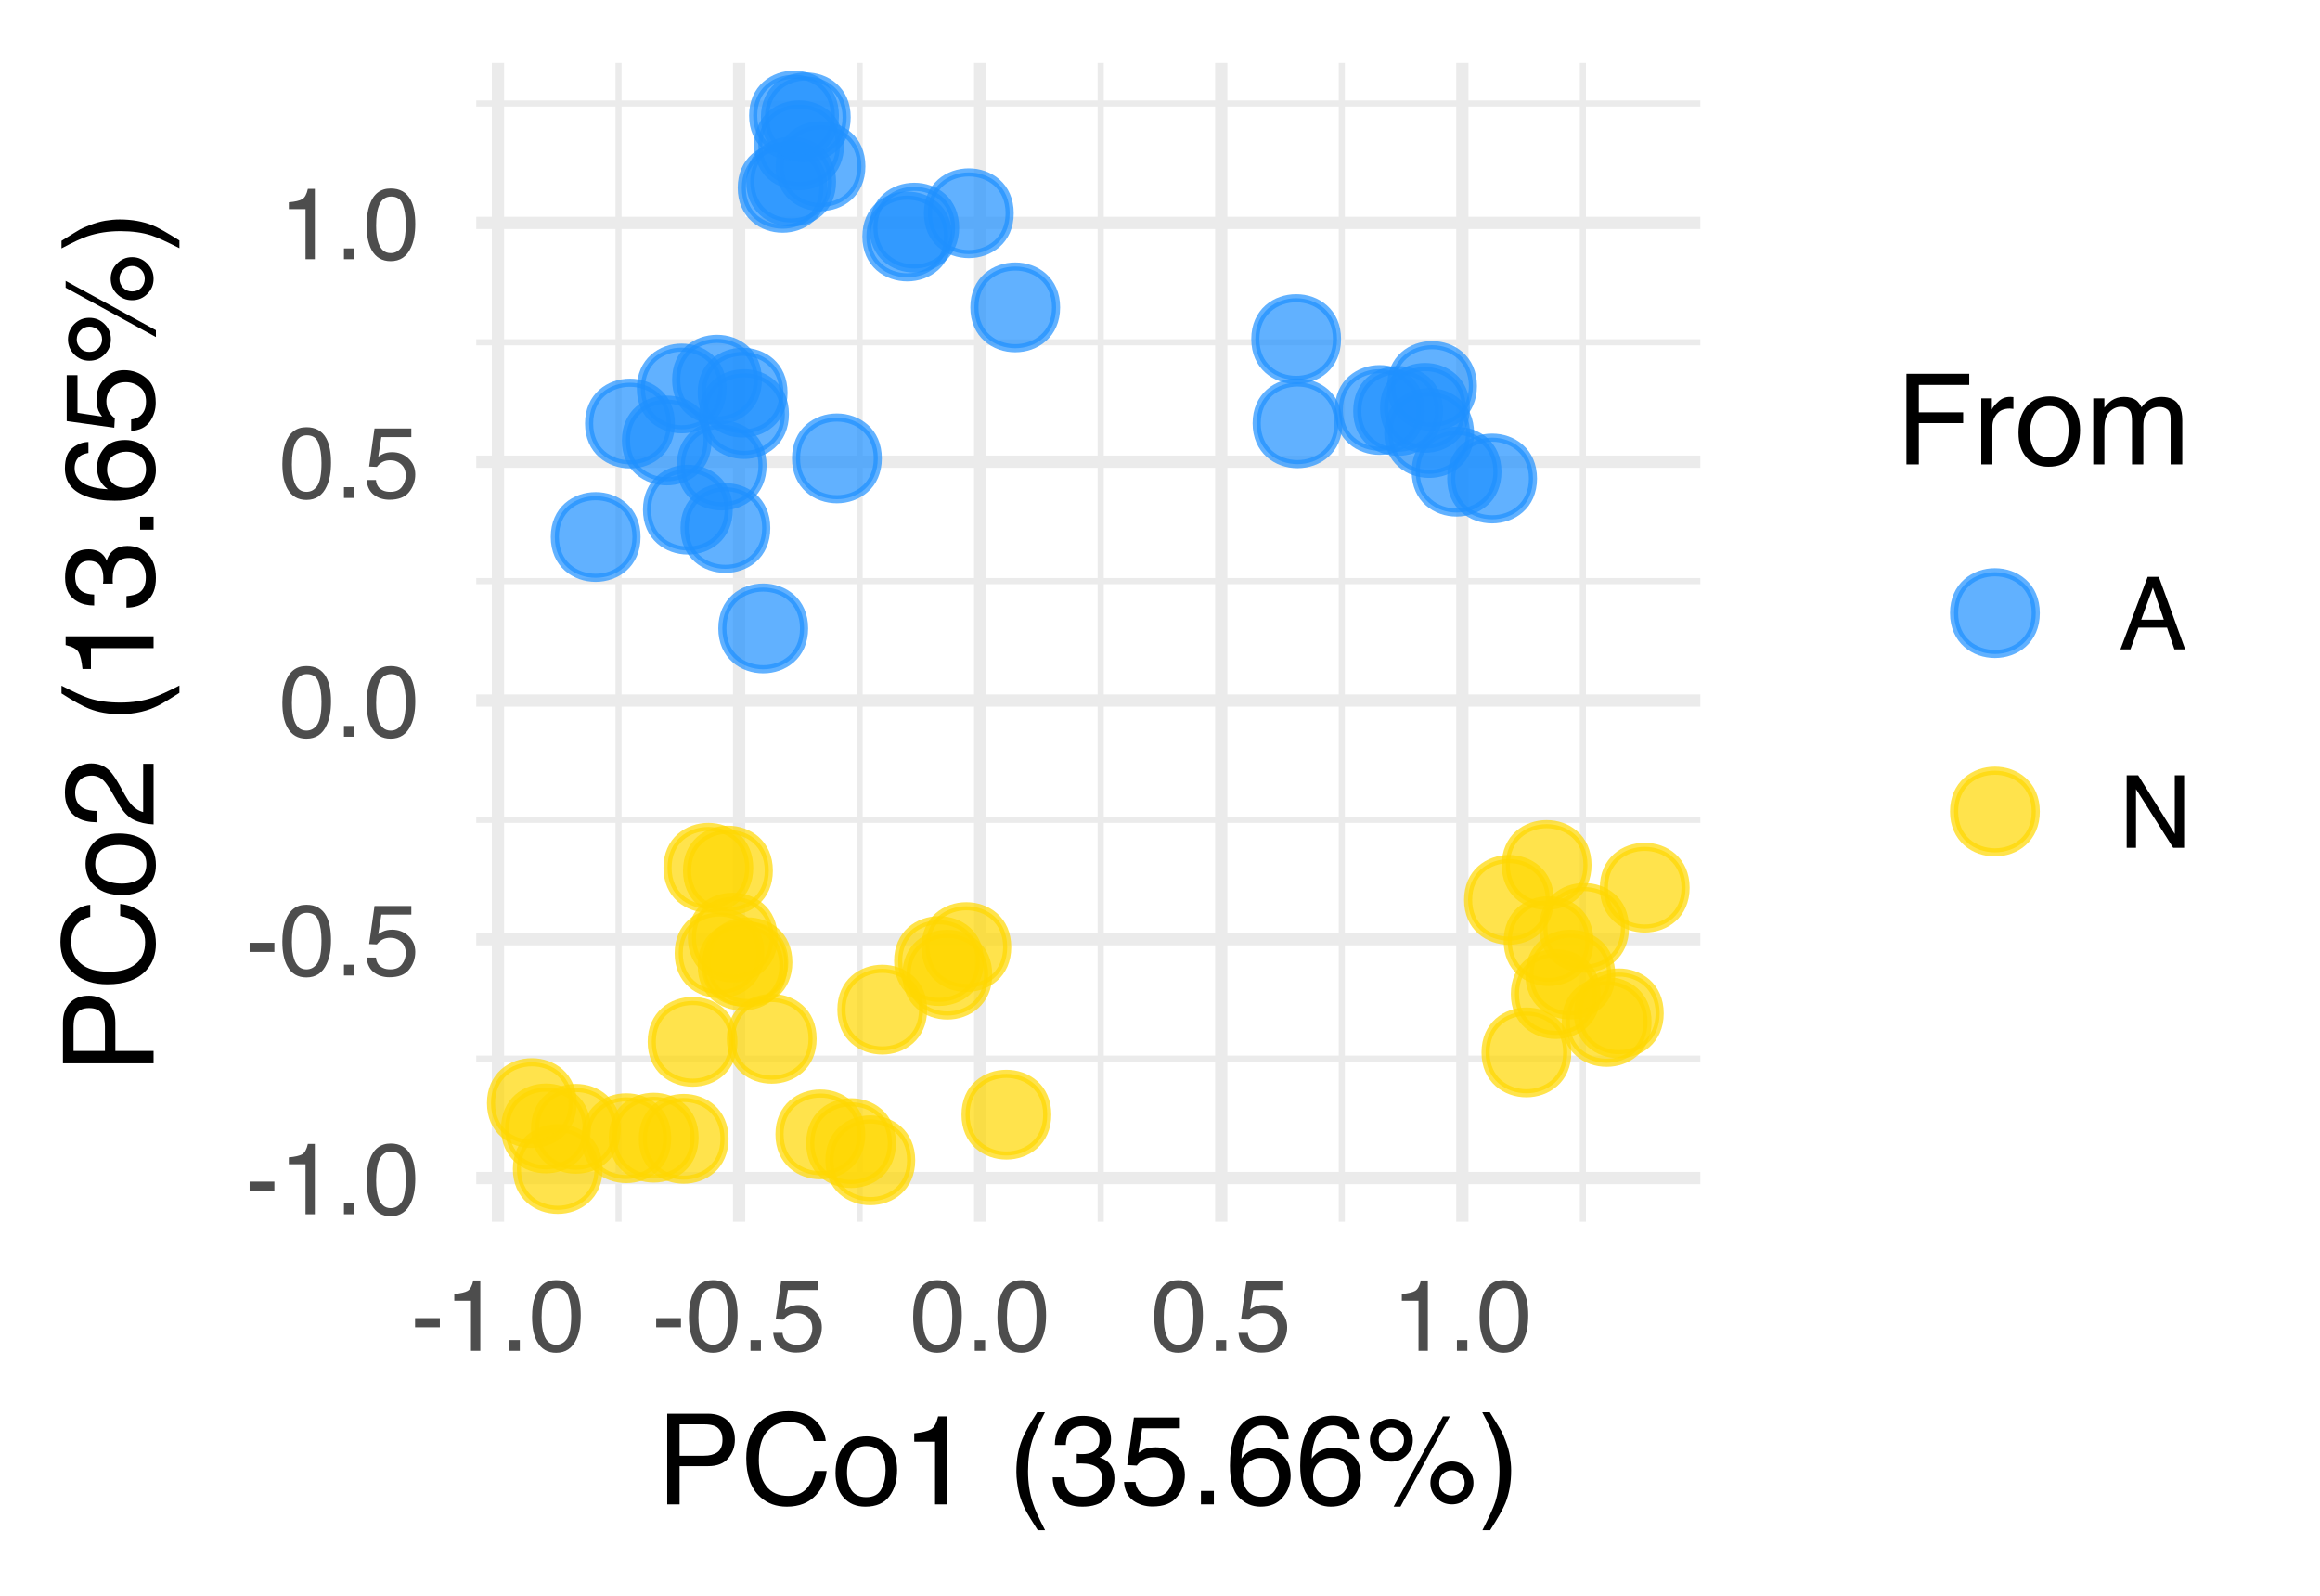 <?xml version="1.0" encoding="UTF-8"?>
<svg xmlns="http://www.w3.org/2000/svg" xmlns:xlink="http://www.w3.org/1999/xlink" width="202pt" height="139pt" viewBox="0 0 202 139" version="1.1">
<defs>
<g>
<symbol overflow="visible" id="glyph0-0">
<path style="stroke:none;" d="M 0.281 0 L 0.281 -6.312 L 5.297 -6.312 L 5.297 0 Z M 4.5 -0.797 L 4.5 -5.516 L 1.078 -5.516 L 1.078 -0.797 Z M 4.5 -0.797 "/>
</symbol>
<symbol overflow="visible" id="glyph0-1">
<path style="stroke:none;" d="M 0.359 -2.844 L 2.516 -2.844 L 2.516 -2.047 L 0.359 -2.047 Z M 0.359 -2.844 "/>
</symbol>
<symbol overflow="visible" id="glyph0-2">
<path style="stroke:none;" d="M 0.844 -4.359 L 0.844 -4.953 C 1.395 -5.004 1.781 -5.094 2 -5.219 C 2.227 -5.344 2.395 -5.645 2.5 -6.125 L 3.109 -6.125 L 3.109 0 L 2.297 0 L 2.297 -4.359 Z M 0.844 -4.359 "/>
</symbol>
<symbol overflow="visible" id="glyph0-3">
<path style="stroke:none;" d="M 0.75 -0.938 L 1.656 -0.938 L 1.656 0 L 0.75 0 Z M 0.75 -0.938 "/>
</symbol>
<symbol overflow="visible" id="glyph0-4">
<path style="stroke:none;" d="M 2.375 -6.156 C 3.176 -6.156 3.754 -5.828 4.109 -5.172 C 4.379 -4.66 4.516 -3.961 4.516 -3.078 C 4.516 -2.242 4.391 -1.555 4.141 -1.016 C 3.785 -0.223 3.195 0.172 2.375 0.172 C 1.633 0.172 1.082 -0.148 0.719 -0.797 C 0.426 -1.328 0.281 -2.047 0.281 -2.953 C 0.281 -3.648 0.367 -4.25 0.547 -4.75 C 0.879 -5.688 1.488 -6.156 2.375 -6.156 Z M 2.375 -0.531 C 2.77 -0.531 3.086 -0.707 3.328 -1.062 C 3.566 -1.426 3.688 -2.086 3.688 -3.047 C 3.688 -3.754 3.598 -4.332 3.422 -4.781 C 3.254 -5.227 2.922 -5.453 2.422 -5.453 C 1.973 -5.453 1.641 -5.238 1.422 -4.812 C 1.211 -4.383 1.109 -3.754 1.109 -2.922 C 1.109 -2.297 1.176 -1.789 1.312 -1.406 C 1.52 -0.82 1.875 -0.531 2.375 -0.531 Z M 2.375 -0.531 "/>
</symbol>
<symbol overflow="visible" id="glyph0-5">
<path style="stroke:none;" d="M 1.094 -1.562 C 1.133 -1.125 1.336 -0.82 1.703 -0.656 C 1.879 -0.57 2.094 -0.531 2.344 -0.531 C 2.801 -0.531 3.141 -0.676 3.359 -0.969 C 3.578 -1.258 3.688 -1.582 3.688 -1.938 C 3.688 -2.363 3.555 -2.691 3.297 -2.922 C 3.035 -3.16 2.719 -3.281 2.344 -3.281 C 2.082 -3.281 1.852 -3.227 1.656 -3.125 C 1.469 -3.02 1.305 -2.879 1.172 -2.703 L 0.5 -2.734 L 0.969 -6.047 L 4.172 -6.047 L 4.172 -5.297 L 1.562 -5.297 L 1.297 -3.594 C 1.43 -3.695 1.566 -3.773 1.703 -3.828 C 1.93 -3.93 2.195 -3.984 2.5 -3.984 C 3.062 -3.984 3.535 -3.801 3.922 -3.438 C 4.316 -3.07 4.516 -2.609 4.516 -2.047 C 4.516 -1.461 4.332 -0.945 3.969 -0.5 C 3.613 -0.062 3.047 0.156 2.266 0.156 C 1.754 0.156 1.305 0.016 0.922 -0.266 C 0.547 -0.547 0.332 -0.977 0.281 -1.562 Z M 1.094 -1.562 "/>
</symbol>
<symbol overflow="visible" id="glyph0-6">
<path style="stroke:none;" d="M 3.906 -2.578 L 2.953 -5.375 L 1.938 -2.578 Z M 2.5 -6.312 L 3.469 -6.312 L 5.766 0 L 4.828 0 L 4.188 -1.891 L 1.688 -1.891 L 1 0 L 0.125 0 Z M 2.953 -6.312 Z M 2.953 -6.312 "/>
</symbol>
<symbol overflow="visible" id="glyph0-7">
<path style="stroke:none;" d="M 0.672 -6.312 L 1.672 -6.312 L 4.859 -1.203 L 4.859 -6.312 L 5.672 -6.312 L 5.672 0 L 4.719 0 L 1.484 -5.109 L 1.484 0 L 0.672 0 Z M 3.125 -6.312 Z M 3.125 -6.312 "/>
</symbol>
<symbol overflow="visible" id="glyph1-0">
<path style="stroke:none;" d="M 0.359 0 L 0.359 -7.891 L 6.625 -7.891 L 6.625 0 Z M 5.625 -0.984 L 5.625 -6.906 L 1.344 -6.906 L 1.344 -0.984 Z M 5.625 -0.984 "/>
</symbol>
<symbol overflow="visible" id="glyph1-1">
<path style="stroke:none;" d="M 0.938 -7.891 L 4.484 -7.891 C 5.191 -7.891 5.758 -7.691 6.188 -7.297 C 6.613 -6.898 6.828 -6.344 6.828 -5.625 C 6.828 -5.008 6.633 -4.473 6.25 -4.016 C 5.875 -3.555 5.285 -3.328 4.484 -3.328 L 2.016 -3.328 L 2.016 0 L 0.938 0 Z M 5.75 -5.625 C 5.75 -6.207 5.535 -6.602 5.109 -6.812 C 4.867 -6.914 4.547 -6.969 4.141 -6.969 L 2.016 -6.969 L 2.016 -4.234 L 4.141 -4.234 C 4.617 -4.234 5.004 -4.332 5.297 -4.531 C 5.598 -4.738 5.75 -5.102 5.75 -5.625 Z M 5.75 -5.625 "/>
</symbol>
<symbol overflow="visible" id="glyph1-2">
<path style="stroke:none;" d="M 4.156 -8.109 C 5.156 -8.109 5.93 -7.844 6.484 -7.312 C 7.035 -6.789 7.344 -6.191 7.406 -5.516 L 6.359 -5.516 C 6.242 -6.023 6.008 -6.426 5.656 -6.719 C 5.301 -7.02 4.805 -7.172 4.172 -7.172 C 3.398 -7.172 2.773 -6.895 2.297 -6.344 C 1.816 -5.801 1.578 -4.969 1.578 -3.844 C 1.578 -2.914 1.789 -2.164 2.219 -1.594 C 2.656 -1.02 3.301 -0.734 4.156 -0.734 C 4.938 -0.734 5.535 -1.035 5.953 -1.641 C 6.172 -1.961 6.332 -2.383 6.438 -2.906 L 7.484 -2.906 C 7.391 -2.07 7.082 -1.375 6.562 -0.812 C 5.938 -0.133 5.086 0.203 4.016 0.203 C 3.098 0.203 2.332 -0.07 1.719 -0.625 C 0.895 -1.363 0.484 -2.5 0.484 -4.031 C 0.484 -5.195 0.789 -6.148 1.406 -6.891 C 2.07 -7.703 2.988 -8.109 4.156 -8.109 Z M 3.953 -8.109 Z M 3.953 -8.109 "/>
</symbol>
<symbol overflow="visible" id="glyph1-3">
<path style="stroke:none;" d="M 2.984 -0.625 C 3.629 -0.625 4.07 -0.863 4.312 -1.344 C 4.551 -1.832 4.672 -2.375 4.672 -2.969 C 4.672 -3.508 4.582 -3.945 4.406 -4.281 C 4.133 -4.812 3.664 -5.078 3 -5.078 C 2.406 -5.078 1.973 -4.848 1.703 -4.391 C 1.441 -3.941 1.312 -3.398 1.312 -2.766 C 1.312 -2.148 1.441 -1.641 1.703 -1.234 C 1.973 -0.828 2.398 -0.625 2.984 -0.625 Z M 3.031 -5.922 C 3.77 -5.922 4.395 -5.672 4.906 -5.172 C 5.414 -4.68 5.672 -3.957 5.672 -3 C 5.672 -2.07 5.445 -1.305 5 -0.703 C 4.551 -0.098 3.852 0.203 2.906 0.203 C 2.113 0.203 1.484 -0.062 1.016 -0.594 C 0.547 -1.125 0.312 -1.844 0.312 -2.75 C 0.312 -3.719 0.555 -4.488 1.047 -5.062 C 1.535 -5.633 2.195 -5.922 3.031 -5.922 Z M 3 -5.891 Z M 3 -5.891 "/>
</symbol>
<symbol overflow="visible" id="glyph1-4">
<path style="stroke:none;" d="M 1.047 -5.453 L 1.047 -6.188 C 1.742 -6.258 2.227 -6.375 2.5 -6.531 C 2.781 -6.688 2.988 -7.062 3.125 -7.656 L 3.891 -7.656 L 3.891 0 L 2.859 0 L 2.859 -5.453 Z M 1.047 -5.453 "/>
</symbol>
<symbol overflow="visible" id="glyph1-5">
<path style="stroke:none;" d=""/>
</symbol>
<symbol overflow="visible" id="glyph1-6">
<path style="stroke:none;" d="M 3.25 -8.016 C 2.688 -6.922 2.32 -6.117 2.156 -5.609 C 1.906 -4.828 1.781 -3.922 1.781 -2.891 C 1.781 -1.848 1.926 -0.898 2.219 -0.047 C 2.395 0.484 2.742 1.25 3.266 2.25 L 2.625 2.25 C 2.102 1.426 1.781 0.898 1.656 0.672 C 1.531 0.453 1.391 0.148 1.234 -0.234 C 1.035 -0.766 0.898 -1.332 0.828 -1.938 C 0.785 -2.25 0.766 -2.547 0.766 -2.828 C 0.766 -3.891 0.93 -4.832 1.266 -5.656 C 1.473 -6.188 1.91 -6.973 2.578 -8.016 Z M 3.25 -8.016 "/>
</symbol>
<symbol overflow="visible" id="glyph1-7">
<path style="stroke:none;" d="M 2.859 0.203 C 1.953 0.203 1.289 -0.047 0.875 -0.547 C 0.469 -1.047 0.266 -1.648 0.266 -2.359 L 1.266 -2.359 C 1.316 -1.859 1.41 -1.5 1.547 -1.281 C 1.797 -0.875 2.25 -0.672 2.906 -0.672 C 3.414 -0.672 3.82 -0.805 4.125 -1.078 C 4.438 -1.348 4.594 -1.695 4.594 -2.125 C 4.594 -2.656 4.43 -3.023 4.109 -3.234 C 3.785 -3.453 3.336 -3.562 2.766 -3.562 C 2.703 -3.562 2.633 -3.562 2.562 -3.562 C 2.5 -3.562 2.43 -3.555 2.359 -3.547 L 2.359 -4.406 C 2.461 -4.395 2.547 -4.383 2.609 -4.375 C 2.68 -4.375 2.758 -4.375 2.844 -4.375 C 3.195 -4.375 3.492 -4.43 3.734 -4.547 C 4.141 -4.742 4.344 -5.102 4.344 -5.625 C 4.344 -6.008 4.207 -6.305 3.938 -6.516 C 3.664 -6.723 3.348 -6.828 2.984 -6.828 C 2.336 -6.828 1.891 -6.609 1.641 -6.172 C 1.504 -5.941 1.426 -5.609 1.406 -5.172 L 0.453 -5.172 C 0.453 -5.742 0.566 -6.227 0.797 -6.625 C 1.191 -7.344 1.883 -7.703 2.875 -7.703 C 3.664 -7.703 4.273 -7.523 4.703 -7.172 C 5.129 -6.828 5.344 -6.32 5.344 -5.656 C 5.344 -5.188 5.219 -4.805 4.969 -4.516 C 4.812 -4.328 4.602 -4.18 4.344 -4.078 C 4.75 -3.973 5.066 -3.758 5.297 -3.438 C 5.523 -3.125 5.641 -2.738 5.641 -2.281 C 5.641 -1.539 5.395 -0.941 4.906 -0.484 C 4.426 -0.023 3.742 0.203 2.859 0.203 Z M 2.859 0.203 "/>
</symbol>
<symbol overflow="visible" id="glyph1-8">
<path style="stroke:none;" d="M 1.359 -1.953 C 1.422 -1.41 1.676 -1.031 2.125 -0.812 C 2.352 -0.707 2.617 -0.656 2.922 -0.656 C 3.492 -0.656 3.914 -0.836 4.188 -1.203 C 4.469 -1.566 4.609 -1.973 4.609 -2.422 C 4.609 -2.953 4.441 -3.363 4.109 -3.656 C 3.785 -3.957 3.395 -4.109 2.938 -4.109 C 2.602 -4.109 2.316 -4.039 2.078 -3.906 C 1.836 -3.781 1.633 -3.602 1.469 -3.375 L 0.641 -3.422 L 1.219 -7.562 L 5.219 -7.562 L 5.219 -6.625 L 1.938 -6.625 L 1.609 -4.484 C 1.797 -4.617 1.969 -4.723 2.125 -4.797 C 2.414 -4.91 2.75 -4.969 3.125 -4.969 C 3.82 -4.969 4.414 -4.738 4.906 -4.281 C 5.406 -3.832 5.656 -3.258 5.656 -2.562 C 5.656 -1.832 5.426 -1.191 4.969 -0.641 C 4.52 -0.086 3.805 0.188 2.828 0.188 C 2.203 0.188 1.645 0.016 1.156 -0.328 C 0.676 -0.68 0.41 -1.223 0.359 -1.953 Z M 1.359 -1.953 "/>
</symbol>
<symbol overflow="visible" id="glyph1-9">
<path style="stroke:none;" d="M 0.938 -1.172 L 2.062 -1.172 L 2.062 0 L 0.938 0 Z M 0.938 -1.172 "/>
</symbol>
<symbol overflow="visible" id="glyph1-10">
<path style="stroke:none;" d="M 3.219 -7.719 C 4.07 -7.719 4.664 -7.492 5 -7.047 C 5.344 -6.609 5.516 -6.148 5.516 -5.672 L 4.562 -5.672 C 4.508 -5.984 4.422 -6.223 4.297 -6.391 C 4.055 -6.711 3.703 -6.875 3.234 -6.875 C 2.691 -6.875 2.258 -6.625 1.938 -6.125 C 1.625 -5.625 1.445 -4.91 1.406 -3.984 C 1.633 -4.305 1.914 -4.547 2.25 -4.703 C 2.562 -4.848 2.906 -4.922 3.281 -4.922 C 3.926 -4.922 4.488 -4.711 4.969 -4.297 C 5.445 -3.891 5.688 -3.281 5.688 -2.469 C 5.688 -1.77 5.457 -1.148 5 -0.609 C 4.551 -0.066 3.906 0.203 3.062 0.203 C 2.344 0.203 1.719 -0.066 1.188 -0.609 C 0.664 -1.16 0.406 -2.082 0.406 -3.375 C 0.406 -4.332 0.523 -5.145 0.766 -5.812 C 1.211 -7.082 2.031 -7.719 3.219 -7.719 Z M 3.141 -0.656 C 3.648 -0.656 4.031 -0.828 4.281 -1.172 C 4.539 -1.516 4.672 -1.922 4.672 -2.391 C 4.672 -2.773 4.555 -3.145 4.328 -3.5 C 4.098 -3.863 3.688 -4.047 3.094 -4.047 C 2.676 -4.047 2.312 -3.906 2 -3.625 C 1.688 -3.352 1.531 -2.941 1.531 -2.391 C 1.531 -1.898 1.672 -1.488 1.953 -1.156 C 2.242 -0.82 2.641 -0.656 3.141 -0.656 Z M 3.141 -0.656 "/>
</symbol>
<symbol overflow="visible" id="glyph1-11">
<path style="stroke:none;" d="M 7.5 -3.734 C 8.008 -3.734 8.445 -3.551 8.812 -3.188 C 9.188 -2.82 9.375 -2.383 9.375 -1.875 C 9.375 -1.352 9.188 -0.91 8.812 -0.547 C 8.445 -0.18 8.008 0 7.5 0 C 6.977 0 6.535 -0.18 6.172 -0.547 C 5.805 -0.91 5.625 -1.352 5.625 -1.875 C 5.625 -2.383 5.805 -2.82 6.172 -3.188 C 6.535 -3.551 6.977 -3.734 7.5 -3.734 Z M 6.719 -7.656 L 7.312 -7.656 L 3.016 0.203 L 2.422 0.203 Z M 2.219 -4.484 C 2.531 -4.484 2.789 -4.586 3 -4.797 C 3.219 -5.016 3.328 -5.281 3.328 -5.594 C 3.328 -5.895 3.219 -6.148 3 -6.359 C 2.789 -6.578 2.531 -6.688 2.219 -6.688 C 1.914 -6.688 1.656 -6.578 1.438 -6.359 C 1.227 -6.148 1.125 -5.895 1.125 -5.594 C 1.125 -5.281 1.227 -5.016 1.438 -4.797 C 1.656 -4.586 1.914 -4.484 2.219 -4.484 Z M 2.219 -7.453 C 2.738 -7.453 3.18 -7.27 3.547 -6.906 C 3.91 -6.539 4.094 -6.102 4.094 -5.594 C 4.094 -5.07 3.91 -4.629 3.547 -4.266 C 3.18 -3.898 2.738 -3.719 2.219 -3.719 C 1.707 -3.719 1.27 -3.898 0.906 -4.266 C 0.539 -4.629 0.359 -5.07 0.359 -5.594 C 0.359 -6.102 0.539 -6.539 0.906 -6.906 C 1.27 -7.27 1.707 -7.453 2.219 -7.453 Z M 7.5 -0.766 C 7.801 -0.766 8.062 -0.867 8.281 -1.078 C 8.5 -1.297 8.609 -1.562 8.609 -1.875 C 8.609 -2.176 8.5 -2.43 8.281 -2.641 C 8.062 -2.859 7.801 -2.969 7.5 -2.969 C 7.188 -2.969 6.922 -2.859 6.703 -2.641 C 6.492 -2.43 6.391 -2.176 6.391 -1.875 C 6.391 -1.562 6.492 -1.297 6.703 -1.078 C 6.922 -0.867 7.188 -0.766 7.5 -0.766 Z M 7.5 -0.766 "/>
</symbol>
<symbol overflow="visible" id="glyph1-12">
<path style="stroke:none;" d="M 0.375 2.25 C 0.945 1.133 1.316 0.32 1.484 -0.188 C 1.734 -0.957 1.859 -1.859 1.859 -2.891 C 1.859 -3.922 1.711 -4.867 1.422 -5.734 C 1.242 -6.266 0.891 -7.023 0.359 -8.016 L 1.016 -8.016 C 1.566 -7.141 1.898 -6.598 2.016 -6.391 C 2.129 -6.18 2.254 -5.895 2.391 -5.531 C 2.566 -5.082 2.691 -4.641 2.766 -4.203 C 2.836 -3.773 2.875 -3.359 2.875 -2.953 C 2.875 -1.891 2.707 -0.941 2.375 -0.109 C 2.156 0.422 1.711 1.207 1.047 2.25 Z M 0.375 2.25 "/>
</symbol>
<symbol overflow="visible" id="glyph1-13">
<path style="stroke:none;" d="M 0.938 -7.891 L 6.406 -7.891 L 6.406 -6.922 L 2.016 -6.922 L 2.016 -4.531 L 5.875 -4.531 L 5.875 -3.594 L 2.016 -3.594 L 2.016 0 L 0.938 0 Z M 0.938 -7.891 "/>
</symbol>
<symbol overflow="visible" id="glyph1-14">
<path style="stroke:none;" d="M 0.734 -5.75 L 1.656 -5.75 L 1.656 -4.766 C 1.727 -4.953 1.91 -5.18 2.203 -5.453 C 2.492 -5.734 2.832 -5.875 3.219 -5.875 C 3.238 -5.875 3.27 -5.875 3.312 -5.875 C 3.352 -5.875 3.426 -5.867 3.531 -5.859 L 3.531 -4.828 C 3.477 -4.836 3.426 -4.844 3.375 -4.844 C 3.32 -4.852 3.27 -4.859 3.219 -4.859 C 2.727 -4.859 2.352 -4.703 2.094 -4.391 C 1.832 -4.078 1.703 -3.719 1.703 -3.312 L 1.703 0 L 0.734 0 Z M 0.734 -5.75 "/>
</symbol>
<symbol overflow="visible" id="glyph1-15">
<path style="stroke:none;" d="M 0.703 -5.75 L 1.672 -5.75 L 1.672 -4.938 C 1.898 -5.219 2.102 -5.422 2.281 -5.547 C 2.602 -5.766 2.969 -5.875 3.375 -5.875 C 3.832 -5.875 4.203 -5.766 4.484 -5.547 C 4.641 -5.41 4.781 -5.219 4.906 -4.969 C 5.125 -5.281 5.379 -5.508 5.672 -5.656 C 5.961 -5.801 6.285 -5.875 6.641 -5.875 C 7.41 -5.875 7.938 -5.598 8.219 -5.047 C 8.375 -4.742 8.453 -4.336 8.453 -3.828 L 8.453 0 L 7.438 0 L 7.438 -4 C 7.438 -4.383 7.344 -4.645 7.156 -4.781 C 6.969 -4.926 6.734 -5 6.453 -5 C 6.078 -5 5.75 -4.867 5.469 -4.609 C 5.195 -4.359 5.062 -3.938 5.062 -3.344 L 5.062 0 L 4.078 0 L 4.078 -3.75 C 4.078 -4.145 4.031 -4.43 3.938 -4.609 C 3.789 -4.879 3.52 -5.016 3.125 -5.016 C 2.758 -5.016 2.426 -4.867 2.125 -4.578 C 1.82 -4.297 1.672 -3.785 1.672 -3.047 L 1.672 0 L 0.703 0 Z M 0.703 -5.75 "/>
</symbol>
<symbol overflow="visible" id="glyph2-0">
<path style="stroke:none;" d="M 0 -0.359 L -7.891 -0.359 L -7.891 -6.625 L 0 -6.625 Z M -0.984 -5.625 L -6.906 -5.625 L -6.906 -1.344 L -0.984 -1.344 Z M -0.984 -5.625 "/>
</symbol>
<symbol overflow="visible" id="glyph2-1">
<path style="stroke:none;" d="M -7.891 -0.938 L -7.891 -4.484 C -7.891 -5.191 -7.691 -5.758 -7.297 -6.188 C -6.898 -6.613 -6.344 -6.828 -5.625 -6.828 C -5.008 -6.828 -4.473 -6.633 -4.016 -6.25 C -3.555 -5.875 -3.328 -5.285 -3.328 -4.484 L -3.328 -2.016 L 0 -2.016 L 0 -0.938 Z M -5.625 -5.75 C -6.207 -5.75 -6.602 -5.535 -6.812 -5.109 C -6.914 -4.867 -6.969 -4.547 -6.969 -4.141 L -6.969 -2.016 L -4.234 -2.016 L -4.234 -4.141 C -4.234 -4.617 -4.332 -5.004 -4.531 -5.297 C -4.738 -5.598 -5.102 -5.75 -5.625 -5.75 Z M -5.625 -5.75 "/>
</symbol>
<symbol overflow="visible" id="glyph2-2">
<path style="stroke:none;" d="M -8.109 -4.156 C -8.109 -5.156 -7.844 -5.93 -7.312 -6.484 C -6.789 -7.035 -6.191 -7.344 -5.516 -7.406 L -5.516 -6.359 C -6.023 -6.242 -6.426 -6.008 -6.719 -5.656 C -7.02 -5.301 -7.172 -4.805 -7.172 -4.172 C -7.172 -3.398 -6.895 -2.773 -6.344 -2.297 C -5.801 -1.816 -4.969 -1.578 -3.844 -1.578 C -2.914 -1.578 -2.164 -1.789 -1.594 -2.219 C -1.02 -2.656 -0.734 -3.301 -0.734 -4.156 C -0.734 -4.938 -1.035 -5.535 -1.641 -5.953 C -1.961 -6.172 -2.383 -6.332 -2.906 -6.438 L -2.906 -7.484 C -2.07 -7.391 -1.375 -7.082 -0.812 -6.562 C -0.133 -5.938 0.203 -5.086 0.203 -4.016 C 0.203 -3.098 -0.07 -2.332 -0.625 -1.719 C -1.363 -0.895 -2.5 -0.484 -4.031 -0.484 C -5.195 -0.484 -6.148 -0.789 -6.891 -1.406 C -7.703 -2.07 -8.109 -2.988 -8.109 -4.156 Z M -8.109 -3.953 Z M -8.109 -3.953 "/>
</symbol>
<symbol overflow="visible" id="glyph2-3">
<path style="stroke:none;" d="M -0.625 -2.984 C -0.625 -3.629 -0.863 -4.07 -1.344 -4.312 C -1.832 -4.551 -2.375 -4.672 -2.969 -4.672 C -3.508 -4.672 -3.945 -4.582 -4.281 -4.406 C -4.812 -4.133 -5.078 -3.664 -5.078 -3 C -5.078 -2.406 -4.848 -1.973 -4.391 -1.703 C -3.941 -1.441 -3.398 -1.312 -2.766 -1.312 C -2.148 -1.312 -1.641 -1.441 -1.234 -1.703 C -0.828 -1.973 -0.625 -2.398 -0.625 -2.984 Z M -5.922 -3.031 C -5.922 -3.77 -5.672 -4.395 -5.172 -4.906 C -4.68 -5.414 -3.957 -5.672 -3 -5.672 C -2.07 -5.672 -1.305 -5.445 -0.703 -5 C -0.098 -4.551 0.203 -3.852 0.203 -2.906 C 0.203 -2.113 -0.062 -1.484 -0.594 -1.016 C -1.125 -0.547 -1.844 -0.312 -2.75 -0.312 C -3.719 -0.312 -4.488 -0.555 -5.062 -1.047 C -5.633 -1.535 -5.922 -2.195 -5.922 -3.031 Z M -5.891 -3 Z M -5.891 -3 "/>
</symbol>
<symbol overflow="visible" id="glyph2-4">
<path style="stroke:none;" d="M 0 -0.344 C -0.664 -0.375 -1.242 -0.508 -1.734 -0.75 C -2.223 -0.988 -2.664 -1.457 -3.062 -2.156 L -3.656 -3.188 C -3.926 -3.645 -4.156 -3.969 -4.344 -4.156 C -4.645 -4.445 -4.988 -4.594 -5.375 -4.594 C -5.82 -4.594 -6.176 -4.457 -6.438 -4.188 C -6.695 -3.914 -6.828 -3.555 -6.828 -3.109 C -6.828 -2.453 -6.578 -1.992 -6.078 -1.734 C -5.805 -1.598 -5.438 -1.523 -4.969 -1.516 L -4.969 -0.531 C -5.633 -0.539 -6.176 -0.664 -6.594 -0.906 C -7.344 -1.32 -7.719 -2.062 -7.719 -3.125 C -7.719 -4 -7.477 -4.641 -7 -5.047 C -6.531 -5.453 -6.004 -5.656 -5.422 -5.656 C -4.797 -5.656 -4.266 -5.441 -3.828 -5.016 C -3.578 -4.766 -3.27 -4.312 -2.906 -3.656 L -2.5 -2.922 C -2.312 -2.578 -2.129 -2.301 -1.953 -2.094 C -1.641 -1.738 -1.289 -1.516 -0.906 -1.422 L -0.906 -5.625 L 0 -5.625 Z M 0 -0.344 "/>
</symbol>
<symbol overflow="visible" id="glyph2-5">
<path style="stroke:none;" d=""/>
</symbol>
<symbol overflow="visible" id="glyph2-6">
<path style="stroke:none;" d="M -8.016 -3.25 C -6.922 -2.688 -6.117 -2.32 -5.609 -2.156 C -4.828 -1.906 -3.922 -1.781 -2.891 -1.781 C -1.848 -1.781 -0.898 -1.926 -0.047 -2.219 C 0.484 -2.395 1.25 -2.742 2.25 -3.266 L 2.25 -2.625 C 1.426 -2.102 0.898 -1.781 0.672 -1.656 C 0.453 -1.531 0.148 -1.391 -0.234 -1.234 C -0.766 -1.035 -1.332 -0.898 -1.938 -0.828 C -2.25 -0.785 -2.547 -0.766 -2.828 -0.766 C -3.891 -0.766 -4.832 -0.93 -5.656 -1.266 C -6.188 -1.473 -6.973 -1.91 -8.016 -2.578 Z M -8.016 -3.25 "/>
</symbol>
<symbol overflow="visible" id="glyph2-7">
<path style="stroke:none;" d="M -5.453 -1.047 L -6.188 -1.047 C -6.258 -1.742 -6.375 -2.227 -6.531 -2.5 C -6.688 -2.781 -7.062 -2.988 -7.656 -3.125 L -7.656 -3.891 L 0 -3.891 L 0 -2.859 L -5.453 -2.859 Z M -5.453 -1.047 "/>
</symbol>
<symbol overflow="visible" id="glyph2-8">
<path style="stroke:none;" d="M 0.203 -2.859 C 0.203 -1.953 -0.047 -1.289 -0.547 -0.875 C -1.047 -0.469 -1.648 -0.266 -2.359 -0.266 L -2.359 -1.266 C -1.859 -1.316 -1.5 -1.41 -1.281 -1.547 C -0.875 -1.797 -0.672 -2.25 -0.672 -2.906 C -0.672 -3.414 -0.805 -3.82 -1.078 -4.125 C -1.348 -4.438 -1.695 -4.594 -2.125 -4.594 C -2.656 -4.594 -3.023 -4.43 -3.234 -4.109 C -3.453 -3.785 -3.562 -3.336 -3.562 -2.766 C -3.562 -2.703 -3.562 -2.633 -3.562 -2.562 C -3.562 -2.5 -3.555 -2.43 -3.547 -2.359 L -4.406 -2.359 C -4.395 -2.461 -4.383 -2.547 -4.375 -2.609 C -4.375 -2.68 -4.375 -2.758 -4.375 -2.844 C -4.375 -3.195 -4.43 -3.492 -4.547 -3.734 C -4.742 -4.141 -5.102 -4.344 -5.625 -4.344 C -6.008 -4.344 -6.305 -4.207 -6.516 -3.938 C -6.723 -3.664 -6.828 -3.348 -6.828 -2.984 C -6.828 -2.336 -6.609 -1.891 -6.172 -1.641 C -5.941 -1.504 -5.609 -1.426 -5.172 -1.406 L -5.172 -0.453 C -5.742 -0.453 -6.227 -0.566 -6.625 -0.797 C -7.344 -1.191 -7.703 -1.883 -7.703 -2.875 C -7.703 -3.664 -7.523 -4.273 -7.172 -4.703 C -6.828 -5.129 -6.32 -5.344 -5.656 -5.344 C -5.188 -5.344 -4.805 -5.219 -4.516 -4.969 C -4.328 -4.812 -4.18 -4.602 -4.078 -4.344 C -3.973 -4.75 -3.758 -5.066 -3.438 -5.297 C -3.125 -5.523 -2.738 -5.641 -2.281 -5.641 C -1.539 -5.641 -0.941 -5.395 -0.484 -4.906 C -0.023 -4.426 0.203 -3.742 0.203 -2.859 Z M 0.203 -2.859 "/>
</symbol>
<symbol overflow="visible" id="glyph2-9">
<path style="stroke:none;" d="M -1.172 -0.938 L -1.172 -2.062 L 0 -2.062 L 0 -0.938 Z M -1.172 -0.938 "/>
</symbol>
<symbol overflow="visible" id="glyph2-10">
<path style="stroke:none;" d="M -7.719 -3.219 C -7.719 -4.07 -7.492 -4.664 -7.047 -5 C -6.609 -5.344 -6.148 -5.516 -5.672 -5.516 L -5.672 -4.562 C -5.984 -4.508 -6.223 -4.422 -6.391 -4.297 C -6.711 -4.055 -6.875 -3.703 -6.875 -3.234 C -6.875 -2.691 -6.625 -2.258 -6.125 -1.938 C -5.625 -1.625 -4.91 -1.445 -3.984 -1.406 C -4.305 -1.633 -4.547 -1.914 -4.703 -2.25 C -4.848 -2.562 -4.922 -2.906 -4.922 -3.281 C -4.922 -3.926 -4.711 -4.488 -4.297 -4.969 C -3.891 -5.445 -3.281 -5.688 -2.469 -5.688 C -1.77 -5.688 -1.148 -5.457 -0.609 -5 C -0.066 -4.551 0.203 -3.906 0.203 -3.062 C 0.203 -2.344 -0.066 -1.719 -0.609 -1.188 C -1.16 -0.664 -2.082 -0.406 -3.375 -0.406 C -4.332 -0.406 -5.145 -0.523 -5.812 -0.766 C -7.082 -1.211 -7.719 -2.031 -7.719 -3.219 Z M -0.656 -3.141 C -0.656 -3.648 -0.828 -4.031 -1.172 -4.281 C -1.516 -4.539 -1.922 -4.672 -2.391 -4.672 C -2.773 -4.672 -3.145 -4.555 -3.5 -4.328 C -3.863 -4.098 -4.047 -3.688 -4.047 -3.094 C -4.047 -2.676 -3.906 -2.312 -3.625 -2 C -3.352 -1.688 -2.941 -1.531 -2.391 -1.531 C -1.898 -1.531 -1.488 -1.672 -1.156 -1.953 C -0.82 -2.242 -0.656 -2.641 -0.656 -3.141 Z M -0.656 -3.141 "/>
</symbol>
<symbol overflow="visible" id="glyph2-11">
<path style="stroke:none;" d="M -1.953 -1.359 C -1.41 -1.422 -1.031 -1.676 -0.812 -2.125 C -0.707 -2.352 -0.656 -2.617 -0.656 -2.922 C -0.656 -3.492 -0.836 -3.914 -1.203 -4.188 C -1.566 -4.469 -1.973 -4.609 -2.422 -4.609 C -2.953 -4.609 -3.363 -4.441 -3.656 -4.109 C -3.957 -3.785 -4.109 -3.395 -4.109 -2.938 C -4.109 -2.602 -4.039 -2.316 -3.906 -2.078 C -3.781 -1.836 -3.602 -1.633 -3.375 -1.469 L -3.422 -0.641 L -7.562 -1.219 L -7.562 -5.219 L -6.625 -5.219 L -6.625 -1.938 L -4.484 -1.609 C -4.617 -1.797 -4.723 -1.969 -4.797 -2.125 C -4.91 -2.414 -4.969 -2.75 -4.969 -3.125 C -4.969 -3.82 -4.738 -4.414 -4.281 -4.906 C -3.832 -5.406 -3.258 -5.656 -2.562 -5.656 C -1.832 -5.656 -1.191 -5.426 -0.641 -4.969 C -0.086 -4.52 0.188 -3.805 0.188 -2.828 C 0.188 -2.203 0.016 -1.645 -0.328 -1.156 C -0.68 -0.676 -1.223 -0.41 -1.953 -0.359 Z M -1.953 -1.359 "/>
</symbol>
<symbol overflow="visible" id="glyph2-12">
<path style="stroke:none;" d="M -3.734 -7.5 C -3.734 -8.008 -3.551 -8.445 -3.188 -8.812 C -2.82 -9.188 -2.383 -9.375 -1.875 -9.375 C -1.352 -9.375 -0.91 -9.188 -0.547 -8.812 C -0.18 -8.445 0 -8.008 0 -7.5 C 0 -6.977 -0.18 -6.535 -0.547 -6.172 C -0.91 -5.805 -1.352 -5.625 -1.875 -5.625 C -2.383 -5.625 -2.82 -5.805 -3.188 -6.172 C -3.551 -6.535 -3.734 -6.977 -3.734 -7.5 Z M -7.656 -6.719 L -7.656 -7.312 L 0.203 -3.016 L 0.203 -2.422 Z M -4.484 -2.219 C -4.484 -2.531 -4.586 -2.789 -4.797 -3 C -5.016 -3.219 -5.281 -3.328 -5.594 -3.328 C -5.895 -3.328 -6.148 -3.219 -6.359 -3 C -6.578 -2.789 -6.688 -2.531 -6.688 -2.219 C -6.688 -1.914 -6.578 -1.656 -6.359 -1.438 C -6.148 -1.227 -5.895 -1.125 -5.594 -1.125 C -5.281 -1.125 -5.016 -1.227 -4.797 -1.438 C -4.586 -1.656 -4.484 -1.914 -4.484 -2.219 Z M -7.453 -2.219 C -7.453 -2.738 -7.27 -3.18 -6.906 -3.547 C -6.539 -3.91 -6.102 -4.094 -5.594 -4.094 C -5.07 -4.094 -4.629 -3.91 -4.266 -3.547 C -3.898 -3.18 -3.719 -2.738 -3.719 -2.219 C -3.719 -1.707 -3.898 -1.27 -4.266 -0.906 C -4.629 -0.539 -5.07 -0.359 -5.594 -0.359 C -6.102 -0.359 -6.539 -0.539 -6.906 -0.906 C -7.27 -1.27 -7.453 -1.707 -7.453 -2.219 Z M -0.766 -7.5 C -0.766 -7.801 -0.867 -8.062 -1.078 -8.281 C -1.297 -8.5 -1.562 -8.609 -1.875 -8.609 C -2.176 -8.609 -2.43 -8.5 -2.641 -8.281 C -2.859 -8.062 -2.969 -7.801 -2.969 -7.5 C -2.969 -7.188 -2.859 -6.922 -2.641 -6.703 C -2.43 -6.492 -2.176 -6.391 -1.875 -6.391 C -1.562 -6.391 -1.297 -6.492 -1.078 -6.703 C -0.867 -6.922 -0.766 -7.188 -0.766 -7.5 Z M -0.766 -7.5 "/>
</symbol>
<symbol overflow="visible" id="glyph2-13">
<path style="stroke:none;" d="M 2.25 -0.375 C 1.133 -0.945 0.32 -1.316 -0.188 -1.484 C -0.957 -1.734 -1.859 -1.859 -2.891 -1.859 C -3.922 -1.859 -4.867 -1.711 -5.734 -1.422 C -6.266 -1.242 -7.023 -0.891 -8.016 -0.359 L -8.016 -1.016 C -7.141 -1.566 -6.598 -1.898 -6.391 -2.016 C -6.18 -2.129 -5.895 -2.254 -5.531 -2.391 C -5.082 -2.566 -4.641 -2.691 -4.203 -2.766 C -3.773 -2.836 -3.359 -2.875 -2.953 -2.875 C -1.891 -2.875 -0.941 -2.707 -0.109 -2.375 C 0.422 -2.156 1.207 -1.711 2.25 -1.047 Z M 2.25 -0.375 "/>
</symbol>
</g>
<clipPath id="clip1">
  <path d="M 41.465 91 L 149 91 L 149 93 L 41.465 93 Z M 41.465 91 "/>
</clipPath>
<clipPath id="clip2">
  <path d="M 41.465 71 L 149 71 L 149 72 L 41.465 72 Z M 41.465 71 "/>
</clipPath>
<clipPath id="clip3">
  <path d="M 41.465 50 L 149 50 L 149 51 L 41.465 51 Z M 41.465 50 "/>
</clipPath>
<clipPath id="clip4">
  <path d="M 41.465 29 L 149 29 L 149 31 L 41.465 31 Z M 41.465 29 "/>
</clipPath>
<clipPath id="clip5">
  <path d="M 41.465 8 L 149 8 L 149 10 L 41.465 10 Z M 41.465 8 "/>
</clipPath>
<clipPath id="clip6">
  <path d="M 53 5.48 L 55 5.48 L 55 107 L 53 107 Z M 53 5.48 "/>
</clipPath>
<clipPath id="clip7">
  <path d="M 74 5.48 L 76 5.48 L 76 107 L 74 107 Z M 74 5.48 "/>
</clipPath>
<clipPath id="clip8">
  <path d="M 95 5.48 L 97 5.48 L 97 107 L 95 107 Z M 95 5.48 "/>
</clipPath>
<clipPath id="clip9">
  <path d="M 116 5.48 L 118 5.48 L 118 107 L 116 107 Z M 116 5.48 "/>
</clipPath>
<clipPath id="clip10">
  <path d="M 137 5.48 L 139 5.48 L 139 107 L 137 107 Z M 137 5.48 "/>
</clipPath>
<clipPath id="clip11">
  <path d="M 41.465 102 L 149 102 L 149 104 L 41.465 104 Z M 41.465 102 "/>
</clipPath>
<clipPath id="clip12">
  <path d="M 41.465 81 L 149 81 L 149 83 L 41.465 83 Z M 41.465 81 "/>
</clipPath>
<clipPath id="clip13">
  <path d="M 41.465 60 L 149 60 L 149 62 L 41.465 62 Z M 41.465 60 "/>
</clipPath>
<clipPath id="clip14">
  <path d="M 41.465 39 L 149 39 L 149 41 L 41.465 41 Z M 41.465 39 "/>
</clipPath>
<clipPath id="clip15">
  <path d="M 41.465 18 L 149 18 L 149 20 L 41.465 20 Z M 41.465 18 "/>
</clipPath>
<clipPath id="clip16">
  <path d="M 42 5.48 L 44 5.48 L 44 107 L 42 107 Z M 42 5.48 "/>
</clipPath>
<clipPath id="clip17">
  <path d="M 63 5.48 L 65 5.48 L 65 107 L 63 107 Z M 63 5.48 "/>
</clipPath>
<clipPath id="clip18">
  <path d="M 84 5.48 L 86 5.48 L 86 107 L 84 107 Z M 84 5.48 "/>
</clipPath>
<clipPath id="clip19">
  <path d="M 105 5.48 L 107 5.48 L 107 107 L 105 107 Z M 105 5.48 "/>
</clipPath>
<clipPath id="clip20">
  <path d="M 126 5.48 L 128 5.48 L 128 107 L 126 107 Z M 126 5.48 "/>
</clipPath>
</defs>
<g id="surface296">
<rect x="0" y="0" width="202" height="139" style="fill:rgb(100%,100%,100%);fill-opacity:1;stroke:none;"/>
<g clip-path="url(#clip1)" clip-rule="nonzero">
<path style="fill:none;stroke-width:0.533;stroke-linecap:butt;stroke-linejoin:round;stroke:rgb(92.157%,92.157%,92.157%);stroke-opacity:1;stroke-miterlimit:10;" d="M 41.465 92.184 L 148.047 92.184 "/>
</g>
<g clip-path="url(#clip2)" clip-rule="nonzero">
<path style="fill:none;stroke-width:0.533;stroke-linecap:butt;stroke-linejoin:round;stroke:rgb(92.157%,92.157%,92.157%);stroke-opacity:1;stroke-miterlimit:10;" d="M 41.465 71.391 L 148.047 71.391 "/>
</g>
<g clip-path="url(#clip3)" clip-rule="nonzero">
<path style="fill:none;stroke-width:0.533;stroke-linecap:butt;stroke-linejoin:round;stroke:rgb(92.157%,92.157%,92.157%);stroke-opacity:1;stroke-miterlimit:10;" d="M 41.465 50.602 L 148.047 50.602 "/>
</g>
<g clip-path="url(#clip4)" clip-rule="nonzero">
<path style="fill:none;stroke-width:0.533;stroke-linecap:butt;stroke-linejoin:round;stroke:rgb(92.157%,92.157%,92.157%);stroke-opacity:1;stroke-miterlimit:10;" d="M 41.465 29.809 L 148.047 29.809 "/>
</g>
<g clip-path="url(#clip5)" clip-rule="nonzero">
<path style="fill:none;stroke-width:0.533;stroke-linecap:butt;stroke-linejoin:round;stroke:rgb(92.157%,92.157%,92.157%);stroke-opacity:1;stroke-miterlimit:10;" d="M 41.465 9.016 L 148.047 9.016 "/>
</g>
<g clip-path="url(#clip6)" clip-rule="nonzero">
<path style="fill:none;stroke-width:0.533;stroke-linecap:butt;stroke-linejoin:round;stroke:rgb(92.157%,92.157%,92.157%);stroke-opacity:1;stroke-miterlimit:10;" d="M 53.855 106.383 L 53.855 5.48 "/>
</g>
<g clip-path="url(#clip7)" clip-rule="nonzero">
<path style="fill:none;stroke-width:0.533;stroke-linecap:butt;stroke-linejoin:round;stroke:rgb(92.157%,92.157%,92.157%);stroke-opacity:1;stroke-miterlimit:10;" d="M 74.844 106.383 L 74.844 5.48 "/>
</g>
<g clip-path="url(#clip8)" clip-rule="nonzero">
<path style="fill:none;stroke-width:0.533;stroke-linecap:butt;stroke-linejoin:round;stroke:rgb(92.157%,92.157%,92.157%);stroke-opacity:1;stroke-miterlimit:10;" d="M 95.836 106.383 L 95.836 5.48 "/>
</g>
<g clip-path="url(#clip9)" clip-rule="nonzero">
<path style="fill:none;stroke-width:0.533;stroke-linecap:butt;stroke-linejoin:round;stroke:rgb(92.157%,92.157%,92.157%);stroke-opacity:1;stroke-miterlimit:10;" d="M 116.828 106.383 L 116.828 5.48 "/>
</g>
<g clip-path="url(#clip10)" clip-rule="nonzero">
<path style="fill:none;stroke-width:0.533;stroke-linecap:butt;stroke-linejoin:round;stroke:rgb(92.157%,92.157%,92.157%);stroke-opacity:1;stroke-miterlimit:10;" d="M 137.82 106.383 L 137.82 5.48 "/>
</g>
<g clip-path="url(#clip11)" clip-rule="nonzero">
<path style="fill:none;stroke-width:1.067;stroke-linecap:butt;stroke-linejoin:round;stroke:rgb(92.157%,92.157%,92.157%);stroke-opacity:1;stroke-miterlimit:10;" d="M 41.465 102.578 L 148.047 102.578 "/>
</g>
<g clip-path="url(#clip12)" clip-rule="nonzero">
<path style="fill:none;stroke-width:1.067;stroke-linecap:butt;stroke-linejoin:round;stroke:rgb(92.157%,92.157%,92.157%);stroke-opacity:1;stroke-miterlimit:10;" d="M 41.465 81.785 L 148.047 81.785 "/>
</g>
<g clip-path="url(#clip13)" clip-rule="nonzero">
<path style="fill:none;stroke-width:1.067;stroke-linecap:butt;stroke-linejoin:round;stroke:rgb(92.157%,92.157%,92.157%);stroke-opacity:1;stroke-miterlimit:10;" d="M 41.465 60.996 L 148.047 60.996 "/>
</g>
<g clip-path="url(#clip14)" clip-rule="nonzero">
<path style="fill:none;stroke-width:1.067;stroke-linecap:butt;stroke-linejoin:round;stroke:rgb(92.157%,92.157%,92.157%);stroke-opacity:1;stroke-miterlimit:10;" d="M 41.465 40.203 L 148.047 40.203 "/>
</g>
<g clip-path="url(#clip15)" clip-rule="nonzero">
<path style="fill:none;stroke-width:1.067;stroke-linecap:butt;stroke-linejoin:round;stroke:rgb(92.157%,92.157%,92.157%);stroke-opacity:1;stroke-miterlimit:10;" d="M 41.465 19.414 L 148.047 19.414 "/>
</g>
<g clip-path="url(#clip16)" clip-rule="nonzero">
<path style="fill:none;stroke-width:1.067;stroke-linecap:butt;stroke-linejoin:round;stroke:rgb(92.157%,92.157%,92.157%);stroke-opacity:1;stroke-miterlimit:10;" d="M 43.359 106.383 L 43.359 5.48 "/>
</g>
<g clip-path="url(#clip17)" clip-rule="nonzero">
<path style="fill:none;stroke-width:1.067;stroke-linecap:butt;stroke-linejoin:round;stroke:rgb(92.157%,92.157%,92.157%);stroke-opacity:1;stroke-miterlimit:10;" d="M 64.352 106.383 L 64.352 5.48 "/>
</g>
<g clip-path="url(#clip18)" clip-rule="nonzero">
<path style="fill:none;stroke-width:1.067;stroke-linecap:butt;stroke-linejoin:round;stroke:rgb(92.157%,92.157%,92.157%);stroke-opacity:1;stroke-miterlimit:10;" d="M 85.34 106.383 L 85.34 5.48 "/>
</g>
<g clip-path="url(#clip19)" clip-rule="nonzero">
<path style="fill:none;stroke-width:1.067;stroke-linecap:butt;stroke-linejoin:round;stroke:rgb(92.157%,92.157%,92.157%);stroke-opacity:1;stroke-miterlimit:10;" d="M 106.332 106.383 L 106.332 5.48 "/>
</g>
<g clip-path="url(#clip20)" clip-rule="nonzero">
<path style="fill:none;stroke-width:1.067;stroke-linecap:butt;stroke-linejoin:round;stroke:rgb(92.157%,92.157%,92.157%);stroke-opacity:1;stroke-miterlimit:10;" d="M 127.324 106.383 L 127.324 5.48 "/>
</g>
<path style="fill-rule:nonzero;fill:rgb(100%,84.314%,0%);fill-opacity:0.702;stroke-width:0.709;stroke-linecap:round;stroke-linejoin:round;stroke:rgb(100%,84.314%,0%);stroke-opacity:0.702;stroke-miterlimit:10;" d="M 86.039 84.875 C 86.039 89.613 78.926 89.613 78.926 84.875 C 78.926 80.133 86.039 80.133 86.039 84.875 "/>
<path style="fill-rule:nonzero;fill:rgb(100%,84.314%,0%);fill-opacity:0.702;stroke-width:0.709;stroke-linecap:round;stroke-linejoin:round;stroke:rgb(100%,84.314%,0%);stroke-opacity:0.702;stroke-miterlimit:10;" d="M 80.371 87.918 C 80.371 92.656 73.262 92.656 73.262 87.918 C 73.262 83.176 80.371 83.176 80.371 87.918 "/>
<path style="fill-rule:nonzero;fill:rgb(100%,84.314%,0%);fill-opacity:0.702;stroke-width:0.709;stroke-linecap:round;stroke-linejoin:round;stroke:rgb(100%,84.314%,0%);stroke-opacity:0.702;stroke-miterlimit:10;" d="M 85.312 83.688 C 85.312 88.43 78.203 88.43 78.203 83.688 C 78.203 78.949 85.312 78.949 85.312 83.688 "/>
<path style="fill-rule:nonzero;fill:rgb(100%,84.314%,0%);fill-opacity:0.702;stroke-width:0.709;stroke-linecap:round;stroke-linejoin:round;stroke:rgb(100%,84.314%,0%);stroke-opacity:0.702;stroke-miterlimit:10;" d="M 87.695 82.473 C 87.695 87.211 80.582 87.211 80.582 82.473 C 80.582 77.73 87.695 77.73 87.695 82.473 "/>
<path style="fill-rule:nonzero;fill:rgb(100%,84.314%,0%);fill-opacity:0.702;stroke-width:0.709;stroke-linecap:round;stroke-linejoin:round;stroke:rgb(100%,84.314%,0%);stroke-opacity:0.702;stroke-miterlimit:10;" d="M 134.938 78.359 C 134.938 83.102 127.828 83.102 127.828 78.359 C 127.828 73.621 134.938 73.621 134.938 78.359 "/>
<path style="fill-rule:nonzero;fill:rgb(100%,84.314%,0%);fill-opacity:0.702;stroke-width:0.709;stroke-linecap:round;stroke-linejoin:round;stroke:rgb(100%,84.314%,0%);stroke-opacity:0.702;stroke-miterlimit:10;" d="M 141.484 80.797 C 141.484 85.539 134.375 85.539 134.375 80.797 C 134.375 76.059 141.484 76.059 141.484 80.797 "/>
<path style="fill-rule:nonzero;fill:rgb(100%,84.314%,0%);fill-opacity:0.702;stroke-width:0.709;stroke-linecap:round;stroke-linejoin:round;stroke:rgb(100%,84.314%,0%);stroke-opacity:0.702;stroke-miterlimit:10;" d="M 138.219 75.32 C 138.219 80.062 131.109 80.062 131.109 75.32 C 131.109 70.582 138.219 70.582 138.219 75.32 "/>
<path style="fill-rule:nonzero;fill:rgb(100%,84.314%,0%);fill-opacity:0.702;stroke-width:0.709;stroke-linecap:round;stroke-linejoin:round;stroke:rgb(100%,84.314%,0%);stroke-opacity:0.702;stroke-miterlimit:10;" d="M 146.758 77.297 C 146.758 82.039 139.648 82.039 139.648 77.297 C 139.648 72.559 146.758 72.559 146.758 77.297 "/>
<path style="fill-rule:nonzero;fill:rgb(100%,84.314%,0%);fill-opacity:0.702;stroke-width:0.709;stroke-linecap:round;stroke-linejoin:round;stroke:rgb(100%,84.314%,0%);stroke-opacity:0.702;stroke-miterlimit:10;" d="M 68.637 83.793 C 68.637 88.535 61.527 88.535 61.527 83.793 C 61.527 79.051 68.637 79.051 68.637 83.793 "/>
<path style="fill-rule:nonzero;fill:rgb(100%,84.314%,0%);fill-opacity:0.702;stroke-width:0.709;stroke-linecap:round;stroke-linejoin:round;stroke:rgb(100%,84.314%,0%);stroke-opacity:0.702;stroke-miterlimit:10;" d="M 66.203 83.008 C 66.203 87.75 59.094 87.75 59.094 83.008 C 59.094 78.27 66.203 78.27 66.203 83.008 "/>
<path style="fill-rule:nonzero;fill:rgb(100%,84.314%,0%);fill-opacity:0.702;stroke-width:0.709;stroke-linecap:round;stroke-linejoin:round;stroke:rgb(100%,84.314%,0%);stroke-opacity:0.702;stroke-miterlimit:10;" d="M 68.211 84.086 C 68.211 88.828 61.102 88.828 61.102 84.086 C 61.102 79.348 68.211 79.348 68.211 84.086 "/>
<path style="fill-rule:nonzero;fill:rgb(100%,84.314%,0%);fill-opacity:0.702;stroke-width:0.709;stroke-linecap:round;stroke-linejoin:round;stroke:rgb(100%,84.314%,0%);stroke-opacity:0.702;stroke-miterlimit:10;" d="M 67.355 81.645 C 67.355 86.387 60.242 86.387 60.242 81.645 C 60.242 76.906 67.355 76.906 67.355 81.645 "/>
<path style="fill-rule:nonzero;fill:rgb(100%,84.314%,0%);fill-opacity:0.702;stroke-width:0.709;stroke-linecap:round;stroke-linejoin:round;stroke:rgb(100%,84.314%,0%);stroke-opacity:0.702;stroke-miterlimit:10;" d="M 65.23 75.566 C 65.23 80.305 58.121 80.305 58.121 75.566 C 58.121 70.824 65.23 70.824 65.23 75.566 "/>
<path style="fill-rule:nonzero;fill:rgb(100%,84.314%,0%);fill-opacity:0.702;stroke-width:0.709;stroke-linecap:round;stroke-linejoin:round;stroke:rgb(100%,84.314%,0%);stroke-opacity:0.702;stroke-miterlimit:10;" d="M 66.938 75.812 C 66.938 80.551 59.824 80.551 59.824 75.812 C 59.824 71.07 66.938 71.07 66.938 75.812 "/>
<path style="fill-rule:nonzero;fill:rgb(11.765%,56.471%,100%);fill-opacity:0.702;stroke-width:0.709;stroke-linecap:round;stroke-linejoin:round;stroke:rgb(11.765%,56.471%,100%);stroke-opacity:0.702;stroke-miterlimit:10;" d="M 87.91 18.57 C 87.91 23.309 80.797 23.309 80.797 18.57 C 80.797 13.828 87.91 13.828 87.91 18.57 "/>
<path style="fill-rule:nonzero;fill:rgb(11.765%,56.471%,100%);fill-opacity:0.702;stroke-width:0.709;stroke-linecap:round;stroke-linejoin:round;stroke:rgb(11.765%,56.471%,100%);stroke-opacity:0.702;stroke-miterlimit:10;" d="M 127.988 37.707 C 127.988 42.445 120.879 42.445 120.879 37.707 C 120.879 32.965 127.988 32.965 127.988 37.707 "/>
<path style="fill-rule:nonzero;fill:rgb(11.765%,56.471%,100%);fill-opacity:0.702;stroke-width:0.709;stroke-linecap:round;stroke-linejoin:round;stroke:rgb(11.765%,56.471%,100%);stroke-opacity:0.702;stroke-miterlimit:10;" d="M 127.629 35.516 C 127.629 40.258 120.516 40.258 120.516 35.516 C 120.516 30.777 127.629 30.777 127.629 35.516 "/>
<path style="fill-rule:nonzero;fill:rgb(11.765%,56.471%,100%);fill-opacity:0.702;stroke-width:0.709;stroke-linecap:round;stroke-linejoin:round;stroke:rgb(11.765%,56.471%,100%);stroke-opacity:0.702;stroke-miterlimit:10;" d="M 133.473 41.668 C 133.473 46.406 126.359 46.406 126.359 41.668 C 126.359 36.926 133.473 36.926 133.473 41.668 "/>
<path style="fill-rule:nonzero;fill:rgb(11.765%,56.471%,100%);fill-opacity:0.702;stroke-width:0.709;stroke-linecap:round;stroke-linejoin:round;stroke:rgb(11.765%,56.471%,100%);stroke-opacity:0.702;stroke-miterlimit:10;" d="M 128.242 33.613 C 128.242 38.352 121.133 38.352 121.133 33.613 C 121.133 28.871 128.242 28.871 128.242 33.613 "/>
<path style="fill-rule:nonzero;fill:rgb(11.765%,56.471%,100%);fill-opacity:0.702;stroke-width:0.709;stroke-linecap:round;stroke-linejoin:round;stroke:rgb(11.765%,56.471%,100%);stroke-opacity:0.702;stroke-miterlimit:10;" d="M 71.695 16.355 C 71.695 21.098 64.586 21.098 64.586 16.355 C 64.586 11.617 71.695 11.617 71.695 16.355 "/>
<path style="fill-rule:nonzero;fill:rgb(11.765%,56.471%,100%);fill-opacity:0.702;stroke-width:0.709;stroke-linecap:round;stroke-linejoin:round;stroke:rgb(11.765%,56.471%,100%);stroke-opacity:0.702;stroke-miterlimit:10;" d="M 72.441 15.82 C 72.441 20.562 65.328 20.562 65.328 15.82 C 65.328 11.078 72.441 11.078 72.441 15.82 "/>
<path style="fill-rule:nonzero;fill:rgb(11.765%,56.471%,100%);fill-opacity:0.702;stroke-width:0.709;stroke-linecap:round;stroke-linejoin:round;stroke:rgb(11.765%,56.471%,100%);stroke-opacity:0.702;stroke-miterlimit:10;" d="M 73.133 12.652 C 73.133 17.391 66.023 17.391 66.023 12.652 C 66.023 7.91 73.133 7.91 73.133 12.652 "/>
<path style="fill-rule:nonzero;fill:rgb(11.765%,56.471%,100%);fill-opacity:0.702;stroke-width:0.709;stroke-linecap:round;stroke-linejoin:round;stroke:rgb(11.765%,56.471%,100%);stroke-opacity:0.702;stroke-miterlimit:10;" d="M 74.996 14.477 C 74.996 19.219 67.887 19.219 67.887 14.477 C 67.887 9.738 74.996 9.738 74.996 14.477 "/>
<path style="fill-rule:nonzero;fill:rgb(11.765%,56.471%,100%);fill-opacity:0.702;stroke-width:0.709;stroke-linecap:round;stroke-linejoin:round;stroke:rgb(11.765%,56.471%,100%);stroke-opacity:0.702;stroke-miterlimit:10;" d="M 72.691 10.066 C 72.691 14.805 65.578 14.805 65.578 10.066 C 65.578 5.324 72.691 5.324 72.691 10.066 "/>
<path style="fill-rule:nonzero;fill:rgb(11.765%,56.471%,100%);fill-opacity:0.702;stroke-width:0.709;stroke-linecap:round;stroke-linejoin:round;stroke:rgb(11.765%,56.471%,100%);stroke-opacity:0.702;stroke-miterlimit:10;" d="M 73.715 10.215 C 73.715 14.957 66.605 14.957 66.605 10.215 C 66.605 5.477 73.715 5.477 73.715 10.215 "/>
<path style="fill-rule:nonzero;fill:rgb(11.765%,56.471%,100%);fill-opacity:0.702;stroke-width:0.709;stroke-linecap:round;stroke-linejoin:round;stroke:rgb(11.765%,56.471%,100%);stroke-opacity:0.702;stroke-miterlimit:10;" d="M 82.551 20.594 C 82.551 25.332 75.438 25.332 75.438 20.594 C 75.438 15.852 82.551 15.852 82.551 20.594 "/>
<path style="fill-rule:nonzero;fill:rgb(11.765%,56.471%,100%);fill-opacity:0.702;stroke-width:0.709;stroke-linecap:round;stroke-linejoin:round;stroke:rgb(11.765%,56.471%,100%);stroke-opacity:0.702;stroke-miterlimit:10;" d="M 83.16 19.824 C 83.16 24.562 76.047 24.562 76.047 19.824 C 76.047 15.082 83.16 15.082 83.16 19.824 "/>
<path style="fill-rule:nonzero;fill:rgb(11.765%,56.471%,100%);fill-opacity:0.702;stroke-width:0.709;stroke-linecap:round;stroke-linejoin:round;stroke:rgb(11.765%,56.471%,100%);stroke-opacity:0.702;stroke-miterlimit:10;" d="M 91.949 26.766 C 91.949 31.508 84.84 31.508 84.84 26.766 C 84.84 22.023 91.949 22.023 91.949 26.766 "/>
<path style="fill-rule:nonzero;fill:rgb(100%,84.314%,0%);fill-opacity:0.702;stroke-width:0.709;stroke-linecap:round;stroke-linejoin:round;stroke:rgb(100%,84.314%,0%);stroke-opacity:0.702;stroke-miterlimit:10;" d="M 60.473 99.062 C 60.473 103.805 53.359 103.805 53.359 99.062 C 53.359 94.324 60.473 94.324 60.473 99.062 "/>
<path style="fill-rule:nonzero;fill:rgb(11.765%,56.471%,100%);fill-opacity:0.702;stroke-width:0.709;stroke-linecap:round;stroke-linejoin:round;stroke:rgb(11.765%,56.471%,100%);stroke-opacity:0.702;stroke-miterlimit:10;" d="M 66.391 40.535 C 66.391 45.277 59.277 45.277 59.277 40.535 C 59.277 35.793 66.391 35.793 66.391 40.535 "/>
<path style="fill-rule:nonzero;fill:rgb(11.765%,56.471%,100%);fill-opacity:0.702;stroke-width:0.709;stroke-linecap:round;stroke-linejoin:round;stroke:rgb(11.765%,56.471%,100%);stroke-opacity:0.702;stroke-miterlimit:10;" d="M 68.215 34.191 C 68.215 38.934 61.102 38.934 61.102 34.191 C 61.102 29.453 68.215 29.453 68.215 34.191 "/>
<path style="fill-rule:nonzero;fill:rgb(11.765%,56.471%,100%);fill-opacity:0.702;stroke-width:0.709;stroke-linecap:round;stroke-linejoin:round;stroke:rgb(11.765%,56.471%,100%);stroke-opacity:0.702;stroke-miterlimit:10;" d="M 68.336 36.059 C 68.336 40.797 61.227 40.797 61.227 36.059 C 61.227 31.316 68.336 31.316 68.336 36.059 "/>
<path style="fill-rule:nonzero;fill:rgb(11.765%,56.471%,100%);fill-opacity:0.702;stroke-width:0.709;stroke-linecap:round;stroke-linejoin:round;stroke:rgb(11.765%,56.471%,100%);stroke-opacity:0.702;stroke-miterlimit:10;" d="M 116.531 36.859 C 116.531 41.602 109.418 41.602 109.418 36.859 C 109.418 32.121 116.531 32.121 116.531 36.859 "/>
<path style="fill-rule:nonzero;fill:rgb(11.765%,56.471%,100%);fill-opacity:0.702;stroke-width:0.709;stroke-linecap:round;stroke-linejoin:round;stroke:rgb(11.765%,56.471%,100%);stroke-opacity:0.702;stroke-miterlimit:10;" d="M 125.285 35.785 C 125.285 40.523 118.176 40.523 118.176 35.785 C 118.176 31.043 125.285 31.043 125.285 35.785 "/>
<path style="fill-rule:nonzero;fill:rgb(11.765%,56.471%,100%);fill-opacity:0.702;stroke-width:0.709;stroke-linecap:round;stroke-linejoin:round;stroke:rgb(11.765%,56.471%,100%);stroke-opacity:0.702;stroke-miterlimit:10;" d="M 55.418 46.758 C 55.418 51.5 48.309 51.5 48.309 46.758 C 48.309 42.02 55.418 42.02 55.418 46.758 "/>
<path style="fill-rule:nonzero;fill:rgb(100%,84.314%,0%);fill-opacity:0.702;stroke-width:0.709;stroke-linecap:round;stroke-linejoin:round;stroke:rgb(100%,84.314%,0%);stroke-opacity:0.702;stroke-miterlimit:10;" d="M 91.18 97.062 C 91.18 101.805 84.07 101.805 84.07 97.062 C 84.07 92.324 91.18 92.324 91.18 97.062 "/>
<path style="fill-rule:nonzero;fill:rgb(100%,84.314%,0%);fill-opacity:0.702;stroke-width:0.709;stroke-linecap:round;stroke-linejoin:round;stroke:rgb(100%,84.314%,0%);stroke-opacity:0.702;stroke-miterlimit:10;" d="M 74.984 98.777 C 74.984 103.52 67.871 103.52 67.871 98.777 C 67.871 94.039 74.984 94.039 74.984 98.777 "/>
<path style="fill-rule:nonzero;fill:rgb(100%,84.314%,0%);fill-opacity:0.702;stroke-width:0.709;stroke-linecap:round;stroke-linejoin:round;stroke:rgb(100%,84.314%,0%);stroke-opacity:0.702;stroke-miterlimit:10;" d="M 77.656 99.543 C 77.656 104.281 70.547 104.281 70.547 99.543 C 70.547 94.801 77.656 94.801 77.656 99.543 "/>
<path style="fill-rule:nonzero;fill:rgb(100%,84.314%,0%);fill-opacity:0.702;stroke-width:0.709;stroke-linecap:round;stroke-linejoin:round;stroke:rgb(100%,84.314%,0%);stroke-opacity:0.702;stroke-miterlimit:10;" d="M 58.086 99.109 C 58.086 103.852 50.977 103.852 50.977 99.109 C 50.977 94.371 58.086 94.371 58.086 99.109 "/>
<path style="fill-rule:nonzero;fill:rgb(100%,84.314%,0%);fill-opacity:0.702;stroke-width:0.709;stroke-linecap:round;stroke-linejoin:round;stroke:rgb(100%,84.314%,0%);stroke-opacity:0.702;stroke-miterlimit:10;" d="M 144.504 88.242 C 144.504 92.98 137.395 92.98 137.395 88.242 C 137.395 83.5 144.504 83.5 144.504 88.242 "/>
<path style="fill-rule:nonzero;fill:rgb(100%,84.314%,0%);fill-opacity:0.702;stroke-width:0.709;stroke-linecap:round;stroke-linejoin:round;stroke:rgb(100%,84.314%,0%);stroke-opacity:0.702;stroke-miterlimit:10;" d="M 136.457 91.645 C 136.457 96.383 129.348 96.383 129.348 91.645 C 129.348 86.902 136.457 86.902 136.457 91.645 "/>
<path style="fill-rule:nonzero;fill:rgb(100%,84.314%,0%);fill-opacity:0.702;stroke-width:0.709;stroke-linecap:round;stroke-linejoin:round;stroke:rgb(100%,84.314%,0%);stroke-opacity:0.702;stroke-miterlimit:10;" d="M 143.445 88.988 C 143.445 93.73 136.336 93.73 136.336 88.988 C 136.336 84.25 143.445 84.25 143.445 88.988 "/>
<path style="fill-rule:nonzero;fill:rgb(100%,84.314%,0%);fill-opacity:0.702;stroke-width:0.709;stroke-linecap:round;stroke-linejoin:round;stroke:rgb(100%,84.314%,0%);stroke-opacity:0.702;stroke-miterlimit:10;" d="M 52.117 101.793 C 52.117 106.535 45.008 106.535 45.008 101.793 C 45.008 97.055 52.117 97.055 52.117 101.793 "/>
<path style="fill-rule:nonzero;fill:rgb(100%,84.314%,0%);fill-opacity:0.702;stroke-width:0.709;stroke-linecap:round;stroke-linejoin:round;stroke:rgb(100%,84.314%,0%);stroke-opacity:0.702;stroke-miterlimit:10;" d="M 51.09 98.262 C 51.09 103.004 43.98 103.004 43.98 98.262 C 43.98 93.523 51.09 93.523 51.09 98.262 "/>
<path style="fill-rule:nonzero;fill:rgb(100%,84.314%,0%);fill-opacity:0.702;stroke-width:0.709;stroke-linecap:round;stroke-linejoin:round;stroke:rgb(100%,84.314%,0%);stroke-opacity:0.702;stroke-miterlimit:10;" d="M 63.082 99.164 C 63.082 103.906 55.973 103.906 55.973 99.164 C 55.973 94.426 63.082 94.426 63.082 99.164 "/>
<path style="fill-rule:nonzero;fill:rgb(11.765%,56.471%,100%);fill-opacity:0.702;stroke-width:0.709;stroke-linecap:round;stroke-linejoin:round;stroke:rgb(11.765%,56.471%,100%);stroke-opacity:0.702;stroke-miterlimit:10;" d="M 61.609 38.352 C 61.609 43.094 54.5 43.094 54.5 38.352 C 54.5 33.613 61.609 33.613 61.609 38.352 "/>
<path style="fill-rule:nonzero;fill:rgb(11.765%,56.471%,100%);fill-opacity:0.702;stroke-width:0.709;stroke-linecap:round;stroke-linejoin:round;stroke:rgb(11.765%,56.471%,100%);stroke-opacity:0.702;stroke-miterlimit:10;" d="M 65.984 33.066 C 65.984 37.805 58.875 37.805 58.875 33.066 C 58.875 28.324 65.984 28.324 65.984 33.066 "/>
<path style="fill-rule:nonzero;fill:rgb(11.765%,56.471%,100%);fill-opacity:0.702;stroke-width:0.709;stroke-linecap:round;stroke-linejoin:round;stroke:rgb(11.765%,56.471%,100%);stroke-opacity:0.702;stroke-miterlimit:10;" d="M 76.426 39.914 C 76.426 44.656 69.312 44.656 69.312 39.914 C 69.312 35.176 76.426 35.176 76.426 39.914 "/>
<path style="fill-rule:nonzero;fill:rgb(11.765%,56.471%,100%);fill-opacity:0.702;stroke-width:0.709;stroke-linecap:round;stroke-linejoin:round;stroke:rgb(11.765%,56.471%,100%);stroke-opacity:0.702;stroke-miterlimit:10;" d="M 123.68 35.699 C 123.68 40.441 116.57 40.441 116.57 35.699 C 116.57 30.961 123.68 30.961 123.68 35.699 "/>
<path style="fill-rule:nonzero;fill:rgb(11.765%,56.471%,100%);fill-opacity:0.702;stroke-width:0.709;stroke-linecap:round;stroke-linejoin:round;stroke:rgb(11.765%,56.471%,100%);stroke-opacity:0.702;stroke-miterlimit:10;" d="M 130.379 41.074 C 130.379 45.816 123.266 45.816 123.266 41.074 C 123.266 36.336 130.379 36.336 130.379 41.074 "/>
<path style="fill-rule:nonzero;fill:rgb(11.765%,56.471%,100%);fill-opacity:0.702;stroke-width:0.709;stroke-linecap:round;stroke-linejoin:round;stroke:rgb(11.765%,56.471%,100%);stroke-opacity:0.702;stroke-miterlimit:10;" d="M 116.41 29.527 C 116.41 34.266 109.301 34.266 109.301 29.527 C 109.301 24.785 116.41 24.785 116.41 29.527 "/>
<path style="fill-rule:nonzero;fill:rgb(11.765%,56.471%,100%);fill-opacity:0.702;stroke-width:0.709;stroke-linecap:round;stroke-linejoin:round;stroke:rgb(11.765%,56.471%,100%);stroke-opacity:0.702;stroke-miterlimit:10;" d="M 58.406 36.879 C 58.406 41.621 51.293 41.621 51.293 36.879 C 51.293 32.141 58.406 32.141 58.406 36.879 "/>
<path style="fill-rule:nonzero;fill:rgb(11.765%,56.471%,100%);fill-opacity:0.702;stroke-width:0.709;stroke-linecap:round;stroke-linejoin:round;stroke:rgb(11.765%,56.471%,100%);stroke-opacity:0.702;stroke-miterlimit:10;" d="M 66.715 45.98 C 66.715 50.719 59.605 50.719 59.605 45.98 C 59.605 41.238 66.715 41.238 66.715 45.98 "/>
<path style="fill-rule:nonzero;fill:rgb(11.765%,56.471%,100%);fill-opacity:0.702;stroke-width:0.709;stroke-linecap:round;stroke-linejoin:round;stroke:rgb(11.765%,56.471%,100%);stroke-opacity:0.702;stroke-miterlimit:10;" d="M 62.91 33.828 C 62.91 38.566 55.801 38.566 55.801 33.828 C 55.801 29.086 62.91 29.086 62.91 33.828 "/>
<path style="fill-rule:nonzero;fill:rgb(100%,84.314%,0%);fill-opacity:0.702;stroke-width:0.709;stroke-linecap:round;stroke-linejoin:round;stroke:rgb(100%,84.314%,0%);stroke-opacity:0.702;stroke-miterlimit:10;" d="M 70.75 90.457 C 70.75 95.199 63.637 95.199 63.637 90.457 C 63.637 85.719 70.75 85.719 70.75 90.457 "/>
<path style="fill-rule:nonzero;fill:rgb(100%,84.314%,0%);fill-opacity:0.702;stroke-width:0.709;stroke-linecap:round;stroke-linejoin:round;stroke:rgb(100%,84.314%,0%);stroke-opacity:0.702;stroke-miterlimit:10;" d="M 63.855 90.723 C 63.855 95.461 56.746 95.461 56.746 90.723 C 56.746 85.98 63.855 85.98 63.855 90.723 "/>
<path style="fill-rule:nonzero;fill:rgb(100%,84.314%,0%);fill-opacity:0.702;stroke-width:0.709;stroke-linecap:round;stroke-linejoin:round;stroke:rgb(100%,84.314%,0%);stroke-opacity:0.702;stroke-miterlimit:10;" d="M 79.332 101.039 C 79.332 105.777 72.219 105.777 72.219 101.039 C 72.219 96.297 79.332 96.297 79.332 101.039 "/>
<path style="fill-rule:nonzero;fill:rgb(100%,84.314%,0%);fill-opacity:0.702;stroke-width:0.709;stroke-linecap:round;stroke-linejoin:round;stroke:rgb(100%,84.314%,0%);stroke-opacity:0.702;stroke-miterlimit:10;" d="M 139.012 86.559 C 139.012 91.301 131.902 91.301 131.902 86.559 C 131.902 81.82 139.012 81.82 139.012 86.559 "/>
<path style="fill-rule:nonzero;fill:rgb(100%,84.314%,0%);fill-opacity:0.702;stroke-width:0.709;stroke-linecap:round;stroke-linejoin:round;stroke:rgb(100%,84.314%,0%);stroke-opacity:0.702;stroke-miterlimit:10;" d="M 138.387 81.949 C 138.387 86.691 131.277 86.691 131.277 81.949 C 131.277 77.211 138.387 77.211 138.387 81.949 "/>
<path style="fill-rule:nonzero;fill:rgb(100%,84.314%,0%);fill-opacity:0.702;stroke-width:0.709;stroke-linecap:round;stroke-linejoin:round;stroke:rgb(100%,84.314%,0%);stroke-opacity:0.702;stroke-miterlimit:10;" d="M 140.285 84.867 C 140.285 89.605 133.172 89.605 133.172 84.867 C 133.172 80.125 140.285 80.125 140.285 84.867 "/>
<path style="fill-rule:nonzero;fill:rgb(100%,84.314%,0%);fill-opacity:0.702;stroke-width:0.709;stroke-linecap:round;stroke-linejoin:round;stroke:rgb(100%,84.314%,0%);stroke-opacity:0.702;stroke-miterlimit:10;" d="M 53.699 98.297 C 53.699 103.035 46.59 103.035 46.59 98.297 C 46.59 93.555 53.699 93.555 53.699 98.297 "/>
<path style="fill-rule:nonzero;fill:rgb(100%,84.314%,0%);fill-opacity:0.702;stroke-width:0.709;stroke-linecap:round;stroke-linejoin:round;stroke:rgb(100%,84.314%,0%);stroke-opacity:0.702;stroke-miterlimit:10;" d="M 49.863 96.055 C 49.863 100.797 42.754 100.797 42.754 96.055 C 42.754 91.316 49.863 91.316 49.863 96.055 "/>
<path style="fill-rule:nonzero;fill:rgb(11.765%,56.471%,100%);fill-opacity:0.702;stroke-width:0.709;stroke-linecap:round;stroke-linejoin:round;stroke:rgb(11.765%,56.471%,100%);stroke-opacity:0.702;stroke-miterlimit:10;" d="M 70.008 54.719 C 70.008 59.461 62.895 59.461 62.895 54.719 C 62.895 49.98 70.008 49.98 70.008 54.719 "/>
<path style="fill-rule:nonzero;fill:rgb(11.765%,56.471%,100%);fill-opacity:0.702;stroke-width:0.709;stroke-linecap:round;stroke-linejoin:round;stroke:rgb(11.765%,56.471%,100%);stroke-opacity:0.702;stroke-miterlimit:10;" d="M 63.449 44.379 C 63.449 49.121 56.336 49.121 56.336 44.379 C 56.336 39.641 63.449 39.641 63.449 44.379 "/>
<g style="fill:rgb(30.196%,30.196%,30.196%);fill-opacity:1;">
  <use xlink:href="#glyph0-1" x="21.375" y="105.734"/>
  <use xlink:href="#glyph0-2" x="24.304" y="105.734"/>
  <use xlink:href="#glyph0-3" x="29.197" y="105.734"/>
  <use xlink:href="#glyph0-4" x="31.641" y="105.734"/>
</g>
<g style="fill:rgb(30.196%,30.196%,30.196%);fill-opacity:1;">
  <use xlink:href="#glyph0-1" x="21.375" y="84.941"/>
  <use xlink:href="#glyph0-4" x="24.304" y="84.941"/>
  <use xlink:href="#glyph0-3" x="29.197" y="84.941"/>
  <use xlink:href="#glyph0-5" x="31.641" y="84.941"/>
</g>
<g style="fill:rgb(30.196%,30.196%,30.196%);fill-opacity:1;">
  <use xlink:href="#glyph0-4" x="24.305" y="64.152"/>
  <use xlink:href="#glyph0-3" x="29.197" y="64.152"/>
  <use xlink:href="#glyph0-4" x="31.641" y="64.152"/>
</g>
<g style="fill:rgb(30.196%,30.196%,30.196%);fill-opacity:1;">
  <use xlink:href="#glyph0-4" x="24.305" y="43.359"/>
  <use xlink:href="#glyph0-3" x="29.197" y="43.359"/>
  <use xlink:href="#glyph0-5" x="31.641" y="43.359"/>
</g>
<g style="fill:rgb(30.196%,30.196%,30.196%);fill-opacity:1;">
  <use xlink:href="#glyph0-2" x="24.305" y="22.57"/>
  <use xlink:href="#glyph0-3" x="29.197" y="22.57"/>
  <use xlink:href="#glyph0-4" x="31.641" y="22.57"/>
</g>
<g style="fill:rgb(30.196%,30.196%,30.196%);fill-opacity:1;">
  <use xlink:href="#glyph0-1" x="35.781" y="117.625"/>
  <use xlink:href="#glyph0-2" x="38.711" y="117.625"/>
  <use xlink:href="#glyph0-3" x="43.603" y="117.625"/>
  <use xlink:href="#glyph0-4" x="46.047" y="117.625"/>
</g>
<g style="fill:rgb(30.196%,30.196%,30.196%);fill-opacity:1;">
  <use xlink:href="#glyph0-1" x="56.773" y="117.625"/>
  <use xlink:href="#glyph0-4" x="59.703" y="117.625"/>
  <use xlink:href="#glyph0-3" x="64.595" y="117.625"/>
  <use xlink:href="#glyph0-5" x="67.039" y="117.625"/>
</g>
<g style="fill:rgb(30.196%,30.196%,30.196%);fill-opacity:1;">
  <use xlink:href="#glyph0-4" x="79.227" y="117.625"/>
  <use xlink:href="#glyph0-3" x="84.119" y="117.625"/>
  <use xlink:href="#glyph0-4" x="86.563" y="117.625"/>
</g>
<g style="fill:rgb(30.196%,30.196%,30.196%);fill-opacity:1;">
  <use xlink:href="#glyph0-4" x="100.219" y="117.625"/>
  <use xlink:href="#glyph0-3" x="105.111" y="117.625"/>
  <use xlink:href="#glyph0-5" x="107.555" y="117.625"/>
</g>
<g style="fill:rgb(30.196%,30.196%,30.196%);fill-opacity:1;">
  <use xlink:href="#glyph0-2" x="121.211" y="117.625"/>
  <use xlink:href="#glyph0-3" x="126.103" y="117.625"/>
  <use xlink:href="#glyph0-4" x="128.547" y="117.625"/>
</g>
<g style="fill:rgb(0%,0%,0%);fill-opacity:1;">
  <use xlink:href="#glyph1-1" x="57.156" y="130.996"/>
  <use xlink:href="#glyph1-2" x="64.493" y="130.996"/>
  <use xlink:href="#glyph1-3" x="72.437" y="130.996"/>
  <use xlink:href="#glyph1-4" x="78.555" y="130.996"/>
  <use xlink:href="#glyph1-5" x="84.672" y="130.996"/>
  <use xlink:href="#glyph1-6" x="87.729" y="130.996"/>
  <use xlink:href="#glyph1-7" x="91.392" y="130.996"/>
  <use xlink:href="#glyph1-8" x="97.509" y="130.996"/>
  <use xlink:href="#glyph1-9" x="103.627" y="130.996"/>
  <use xlink:href="#glyph1-10" x="106.683" y="130.996"/>
  <use xlink:href="#glyph1-10" x="112.801" y="130.996"/>
  <use xlink:href="#glyph1-11" x="118.918" y="130.996"/>
  <use xlink:href="#glyph1-12" x="128.699" y="130.996"/>
</g>
<g style="fill:rgb(0%,0%,0%);fill-opacity:1;">
  <use xlink:href="#glyph2-1" x="13.371" y="93.531"/>
  <use xlink:href="#glyph2-2" x="13.371" y="86.194"/>
  <use xlink:href="#glyph2-3" x="13.371" y="78.25"/>
  <use xlink:href="#glyph2-4" x="13.371" y="72.133"/>
  <use xlink:href="#glyph2-5" x="13.371" y="66.015"/>
  <use xlink:href="#glyph2-6" x="13.371" y="62.959"/>
  <use xlink:href="#glyph2-7" x="13.371" y="59.296"/>
  <use xlink:href="#glyph2-8" x="13.371" y="53.178"/>
  <use xlink:href="#glyph2-9" x="13.371" y="47.061"/>
  <use xlink:href="#glyph2-10" x="13.371" y="44.004"/>
  <use xlink:href="#glyph2-11" x="13.371" y="37.887"/>
  <use xlink:href="#glyph2-12" x="13.371" y="31.769"/>
  <use xlink:href="#glyph2-13" x="13.371" y="21.988"/>
</g>
<g style="fill:rgb(0%,0%,0%);fill-opacity:1;">
  <use xlink:href="#glyph1-13" x="165.055" y="40.438"/>
  <use xlink:href="#glyph1-14" x="171.774" y="40.438"/>
  <use xlink:href="#glyph1-3" x="175.437" y="40.438"/>
  <use xlink:href="#glyph1-15" x="181.555" y="40.438"/>
</g>
<path style="fill-rule:nonzero;fill:rgb(11.765%,56.471%,100%);fill-opacity:0.702;stroke-width:0.709;stroke-linecap:round;stroke-linejoin:round;stroke:rgb(11.765%,56.471%,100%);stroke-opacity:0.702;stroke-miterlimit:10;" d="M 177.25 53.387 C 177.25 58.129 170.141 58.129 170.141 53.387 C 170.141 48.648 177.25 48.648 177.25 53.387 "/>
<path style="fill-rule:nonzero;fill:rgb(100%,84.314%,0%);fill-opacity:0.702;stroke-width:0.709;stroke-linecap:round;stroke-linejoin:round;stroke:rgb(100%,84.314%,0%);stroke-opacity:0.702;stroke-miterlimit:10;" d="M 177.25 70.668 C 177.25 75.406 170.141 75.406 170.141 70.668 C 170.141 65.926 177.25 65.926 177.25 70.668 "/>
<g style="fill:rgb(0%,0%,0%);fill-opacity:1;">
  <use xlink:href="#glyph0-6" x="184.496" y="56.543"/>
</g>
<g style="fill:rgb(0%,0%,0%);fill-opacity:1;">
  <use xlink:href="#glyph0-7" x="184.496" y="73.824"/>
</g>
</g>
</svg>
